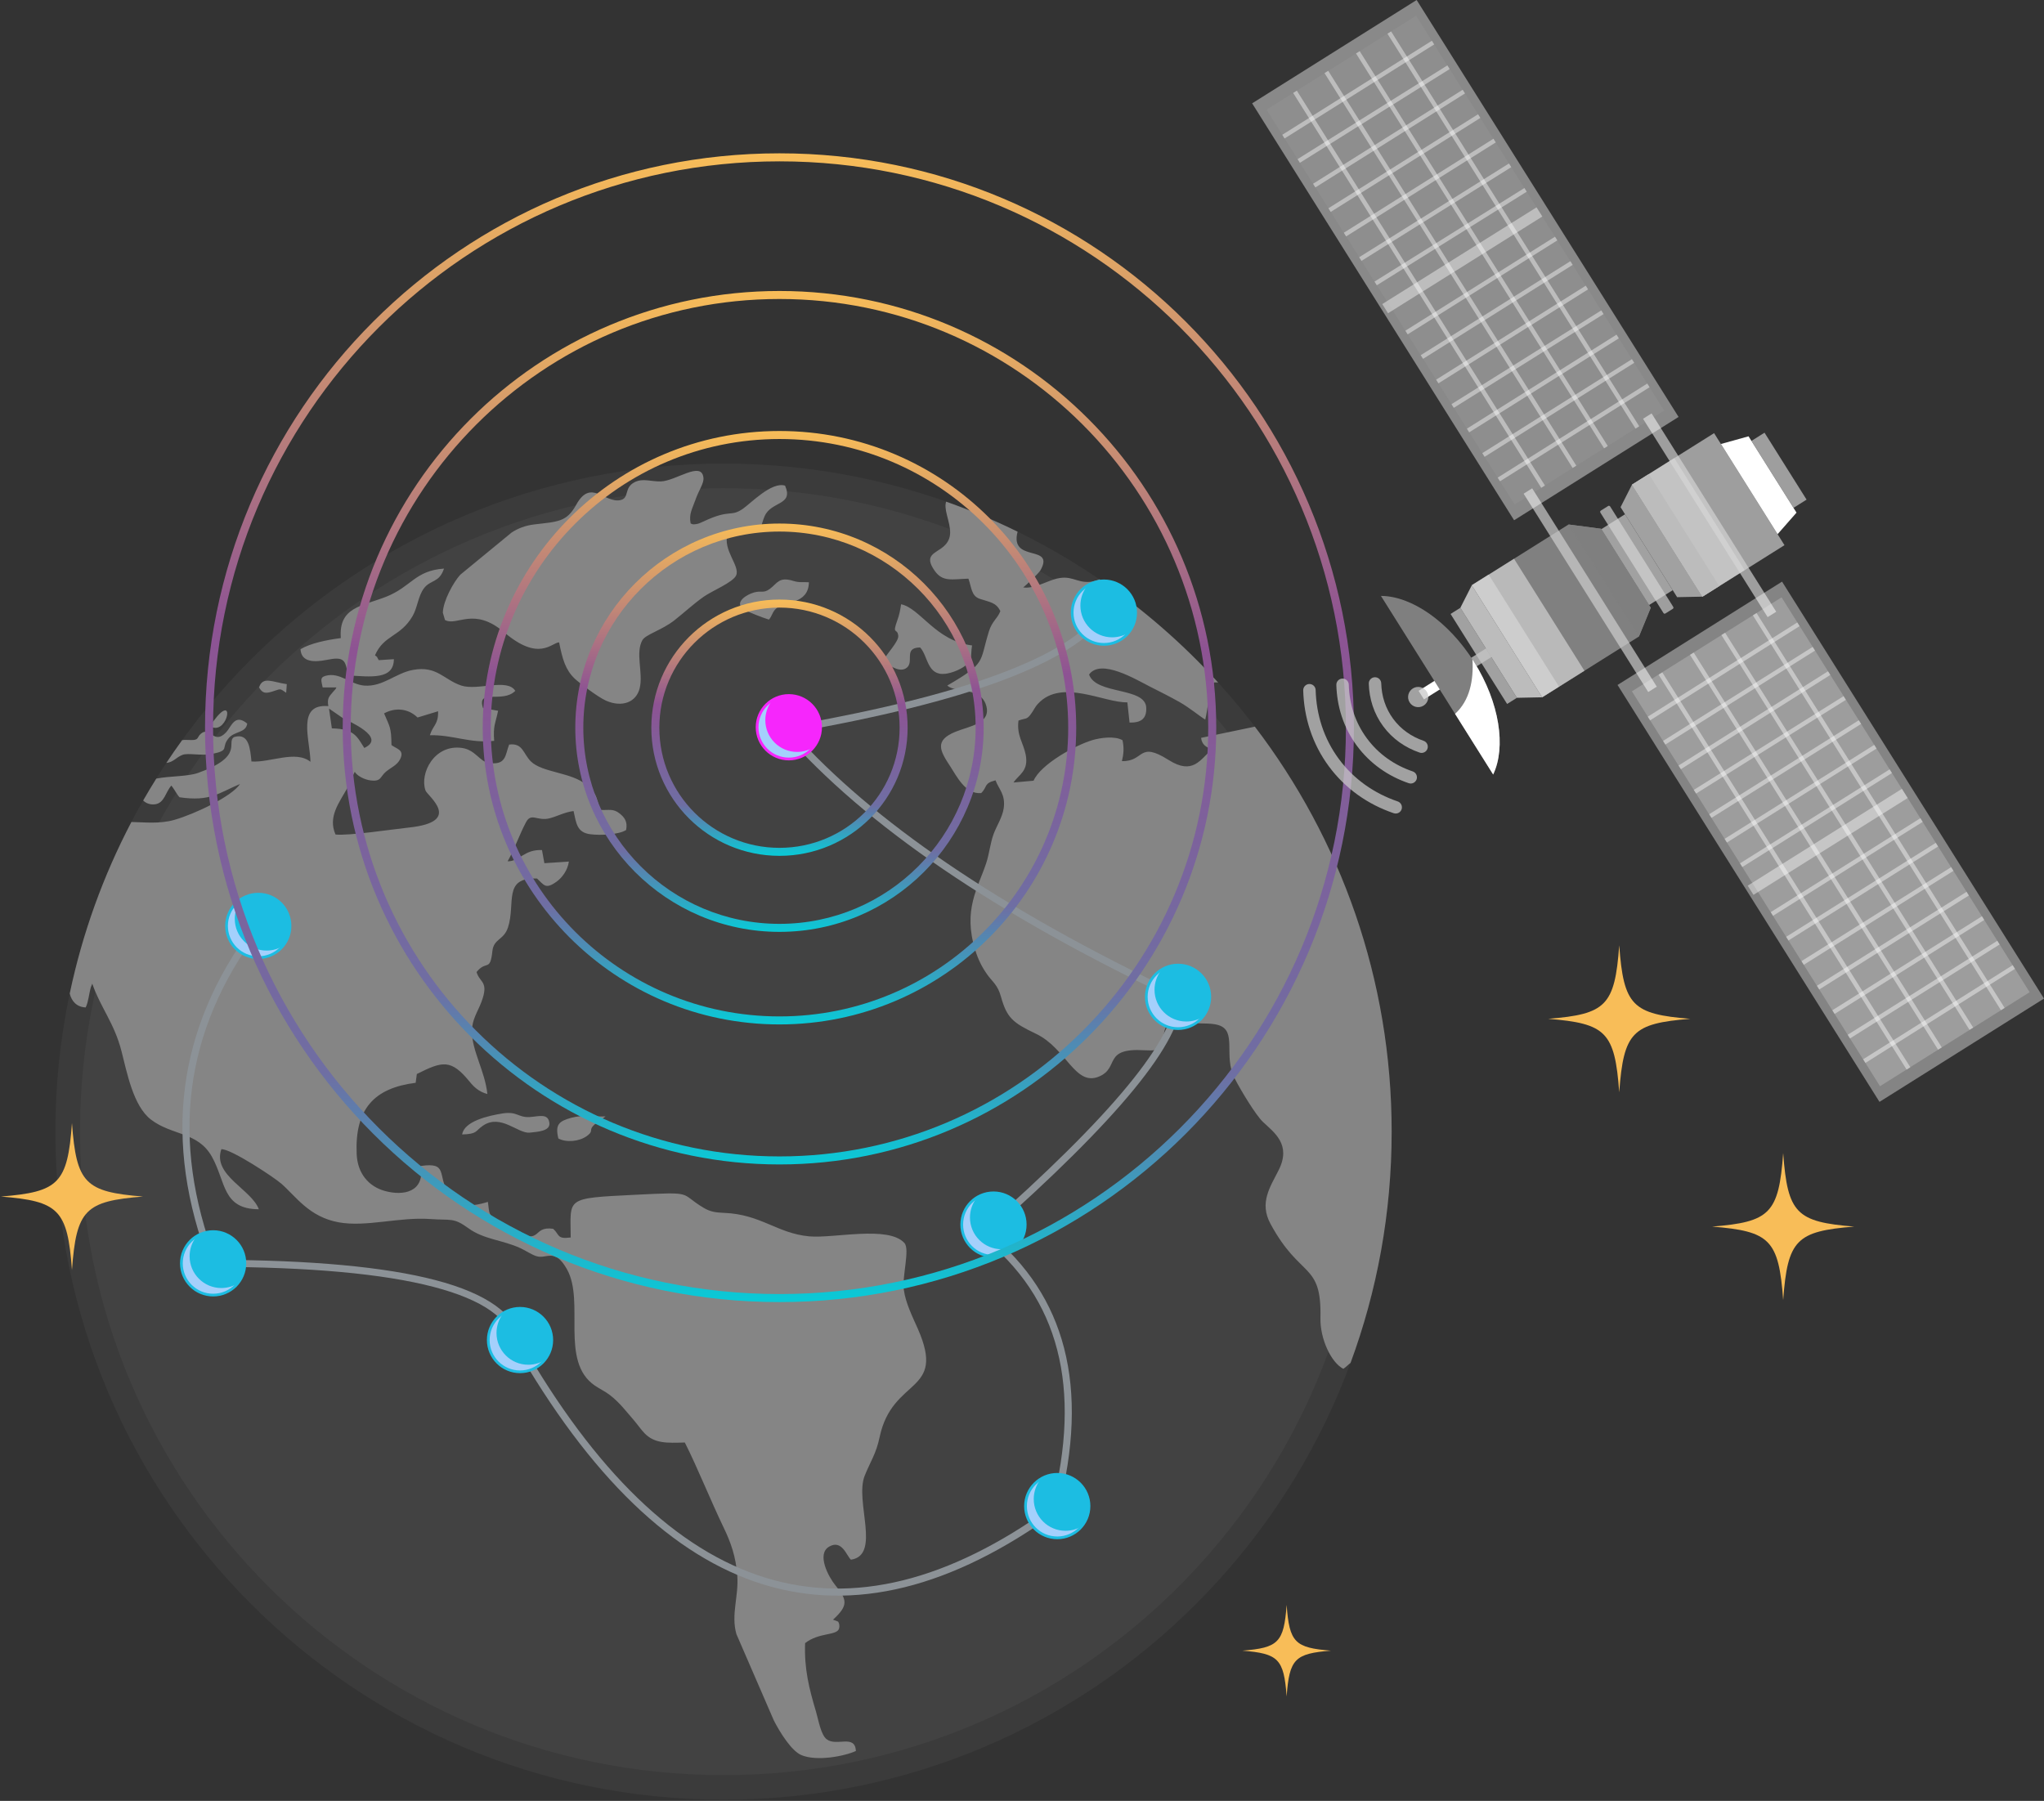 <svg width="589" height="519" viewBox="0 0 589 519" fill="none" xmlns="http://www.w3.org/2000/svg">
<rect x="0" y="0" width="589" height="519" fill="#333333" stroke="none"/>
<g opacity="0.4">
<path fill-rule="evenodd" clip-rule="evenodd" d="M208.492 133.607C314.82 133.607 401.017 219.803 401.017 326.134C401.017 432.465 314.82 518.657 208.492 518.657C102.163 518.657 15.963 432.458 15.963 326.134C15.963 219.81 102.159 133.607 208.492 133.607Z" fill="white" fill-opacity="0.1"/>
<path fill-rule="evenodd" clip-rule="evenodd" d="M208.492 140.702C310.905 140.702 393.926 223.718 393.926 326.134C393.926 428.55 310.905 511.562 208.492 511.562C106.079 511.562 23.061 428.542 23.061 326.134C23.061 223.725 106.079 140.702 208.492 140.702Z" fill="white" fill-opacity="0.1"/>
<path fill-rule="evenodd" clip-rule="evenodd" d="M296.979 205.902C297.974 204.585 298.12 203.86 299.186 202.73C305.984 195.504 318.207 202.584 324.863 202.407L325.49 208.237C328.632 208.312 330.452 207.25 330.302 203.939C330.032 197.929 315.868 200.283 313.826 194.389C317.201 189.686 327.325 195.823 331.364 197.865C334.304 199.352 337.145 200.786 339.811 202.276C342.664 203.868 345.956 206.6 347.311 207.377C348.092 204.232 348.415 198.518 349.905 196.671C350.284 196.641 350.656 196.653 351.02 196.701C340.839 185.496 329.352 175.5 316.799 166.945C316.037 167.354 315.073 167.605 314.025 167.684C309.93 167.985 308.672 165.417 303.676 166.986C301.161 167.774 297.685 169.715 294.85 169.291C295.62 168.713 299.348 165.192 299.817 164.355C304.119 156.686 290.845 162.384 293.229 153.224C286.577 149.959 279.704 147.068 272.646 144.572C272.338 145.409 272.398 146.637 272.875 148.476C273.881 152.342 274.658 155.113 271.843 157.545C269.523 159.542 266.13 159.906 269.313 164.46C271.666 167.823 274.354 166.888 279.062 166.765C280.008 169.411 279.884 171.757 282.365 172.587C285.316 173.57 287.035 173.6 288.262 176.13C287.414 178.311 285.894 178.995 284.981 181.911C282.121 191.082 284.343 190.928 272.969 197.565C275.225 199.765 282.489 197.861 284.152 203.229C285.781 208.485 279.351 209.258 275.39 210.861C269.133 213.395 270.867 216.375 273.855 220.91C275.717 223.744 278.206 228.958 282.733 228.56C284.64 226.71 283.382 225.767 286.87 224.882C287.816 227.457 289.801 228.947 289.227 232.937C288.84 235.591 287.144 238.061 286.288 240.441C285.342 243.065 285.072 246.049 284.193 248.722C281.851 255.858 277.387 262.225 281.051 273.884C281.896 276.568 282.947 278.685 284.463 280.825C286.003 282.995 287.482 283.776 288.435 287.218C290.143 293.4 291.919 294.763 298.518 297.916C307.343 302.136 309.742 313.149 316.676 310.255C322.764 307.714 317.61 301.918 329.859 302.672C335.024 302.991 334.664 301.88 335.479 297.455C336.094 294.14 338.489 293.408 341.849 294.391C345.212 295.379 348.343 294.549 351.174 295.446C356.564 297.158 352.45 304.294 355.768 310.758C357.551 314.23 361.861 321.37 363.944 323.334C367.184 326.389 372.147 329.835 368.487 337.159C366.062 342.016 362.792 346.566 366.107 352.696C374.767 368.717 380.863 363.578 380.499 379.84C380.368 385.786 383.558 392.682 387.102 394.48C387.988 393.864 388.416 393.35 389.174 392.768C396.836 372.006 401.021 349.562 401.021 326.134C401.021 282.244 386.325 241.793 361.598 209.412L346.102 212.644C346.376 214.701 347.551 215.23 349.195 216.022C345.877 218.778 343.824 223.493 336.744 219.014C327.911 213.429 329.885 219.495 323.294 219.352C323.789 217.306 323.947 215.527 323.459 213.323C321.24 212.01 316.991 212.625 314.731 213.308C309.843 214.787 299.896 220.242 297.835 224.99L292.058 225.505C293.503 223.267 296.51 222.239 295.556 217.449C294.862 213.973 292.932 211.976 293.484 207.666C295.5 206.901 295.804 207.467 296.983 205.906L296.979 205.902ZM20.104 286.283C23.779 268.832 29.815 252.251 37.867 236.89C41.64 236.946 45.953 237.509 50.244 236.278C56.198 234.563 66.855 229.506 69.167 225.936C62.951 228.56 60.578 231.057 51.742 229.765C50.893 228.872 50.274 227.479 49.388 226.394C47.699 228.234 47.421 231.364 44.767 231.774C43.352 231.988 42.113 231.533 41.257 230.692C42.477 228.56 43.742 226.462 45.041 224.379C48.986 223.616 54.11 223.8 57.031 222.761C70.65 217.918 64.982 213.838 67.482 212.404C71.761 211.124 72.084 215.741 72.463 219.446C77.842 219.836 85.189 216.105 89.465 219.54C89.344 213.128 85.38 202.719 94.611 203.496C94.232 201.259 94.746 200.823 96.135 199.205C97.092 198.098 96.36 199.138 96.946 198.113L92.978 198.102C92.678 196.364 92.013 195.279 93.781 194.772C97.93 193.586 100.94 197.295 105.043 197.584C110.332 197.963 114.022 193.976 118.985 193.064C125.915 191.788 127.852 195.876 132.916 197.565C137.645 199.141 146.171 195.35 148.483 199.096C144.815 202.828 137.255 198.267 139.2 204.089L143.535 204.832C142.766 208.545 142.068 209.089 142.398 213.496C135.427 214.299 130.618 211.732 123.869 211.882C124.826 208.901 126.35 208.774 126.237 204.975L120.325 206.777C120.246 206.724 120.152 206.623 120.115 206.589C117.57 204.209 113.898 203.811 110.678 205.591C112.341 209.566 112.735 209.506 112.81 214.72C114.274 215.842 116.654 216.098 115.302 218.785C114.435 220.508 112.739 221.15 111.305 222.314C109.454 223.819 109.964 225.298 106.8 224.904C104.893 224.668 102.847 223.53 102.224 222.419C101.398 224.052 101.086 225.302 100.186 226.927C97.742 231.342 94.438 235.362 96.679 240.494C100.384 240.922 113.298 238.966 117.851 238.485C133.588 236.83 123.152 229.379 122.6 227.787C120.884 222.858 125.156 214.405 133.152 215.553C136.921 216.098 138.197 219.382 140.664 219.814C145.953 220.741 145.555 217.517 146.715 214.577C150.656 214.044 150.762 217.22 152.958 219.412C156.253 222.704 164.876 222.554 168.983 226.214C172.14 229.03 171.562 229.097 173 233.403C175.443 233.568 176.69 232.93 178.57 234.45C179.835 235.475 180.928 236.691 180.421 239.199C178.398 240.516 173.244 240.805 170.12 240.419C166.201 239.934 166.047 237.175 165.278 233.733C162.643 234.067 160.574 235.257 158.389 235.82C154.861 236.725 153.111 234.127 151.614 236.886C149.744 240.336 148.183 244.935 146.276 248.212C149.688 248.29 151.062 244.724 156.178 244.983L156.869 248.763L163.926 248.29C163.577 250.896 161.858 253.009 160.45 254.034C157.173 256.421 156.817 255.047 154.752 253.185C144.804 252.788 148.667 260.348 146.37 267.307C145.172 270.941 142.274 270.513 141.891 274.072C141.23 280.202 140.183 276.598 137.323 280.131C138.257 283.314 140.96 282.77 138.738 288.723C137.691 291.531 135.96 293.851 135.986 297.274C136.035 302.961 139.74 308.663 140.442 315.282C137.938 314.628 136.497 313.161 135.329 311.727C129.939 305.116 127.484 305.822 120.119 309.516L119.777 312.049C107.772 313.57 102.228 319.606 102.776 332.56C103.012 338.165 106.207 341.911 110.884 343.218C116.151 344.685 122.435 343.642 121.26 336.018C129.128 334.862 126.031 338.623 129.12 343.657C131.617 347.733 135.052 348.079 140.589 346.371C141.092 350.053 140.705 349.869 143.182 351.604C144.951 352.842 145.495 353.529 147.909 354.731C156.464 358.987 153.157 353.21 159.41 354.126C161.306 355.876 160.443 357.159 164.456 356.626C164.411 345.11 162.628 345.342 182.955 344.325C200.5 343.447 195.553 343.773 202.719 348.056C204.652 349.209 206.12 349.434 208.68 349.539C219.289 349.948 223.917 355.44 233.155 356.3C240.224 356.96 255.953 353.109 260.608 358.21C262.263 360.027 259.917 367.723 260.446 371.69C260.964 375.568 263.029 379.634 264.493 382.963C272.781 401.815 257.158 396.646 253.464 414.195C252.45 419.008 250.81 421.204 249.169 425.284C246.234 432.593 253.982 448.19 245.202 449.485C243.922 448.329 242.619 443.588 238.925 445.72C235.228 447.856 238.737 454.448 240.75 456.899C244.188 461.084 244.466 462.71 240.044 466.771L241.508 467.323C241.857 467.774 241.985 468.626 241.789 469.309C241.185 471.441 236.046 470.356 231.999 473.528C231.718 480.987 233.17 486.663 235.126 493.229C235.866 495.702 236.511 499.963 238.264 501.273C241.087 503.379 246.365 499.711 246.643 504.603C243.291 506.16 235.25 507.666 230.881 505.778C228.088 504.569 224.818 499.389 222.99 495.811L212.198 470.916C210.602 465.266 212.903 460.033 212.46 454.091C212.055 448.655 210.636 444.586 208.511 440.187C204.847 432.596 200.943 422.84 197.343 415.715C192.148 415.869 188.687 416.02 185.796 413.118C184.809 412.123 183.646 410.434 182.609 409.24C180.353 406.646 178.521 404.169 175.732 402.029C174.291 400.925 172.898 400.325 171.408 399.307C161.242 392.363 168.596 375.155 163.393 365.819C159.902 359.558 157.594 362.854 154.711 362.054C153.295 361.66 151.449 360.388 149.996 359.719C144.759 357.302 139.462 357.227 134.988 353.969C130.63 350.797 129.988 351.754 124.06 351.315C115.085 350.658 105.599 353.691 97.67 352.272C89.067 350.729 85.328 344.843 81.059 341.112C78.987 339.299 66.487 331.01 63.78 331.19C61.164 338.713 72.512 342.767 74.58 348.495C64.017 348.443 65.147 340.635 61.044 333.322C57.016 326.138 49.583 327.298 43.506 322.654C38.393 318.746 36.602 309.129 35.003 302.913C32.92 294.808 28.907 290.24 26.591 283.486L26.189 284.489C25.652 286.328 25.495 288.693 24.691 290.333C22.135 290.221 20.622 288.577 20.093 286.302L20.104 286.283ZM47.931 219.874C50.056 219.63 50.698 218.264 52.62 217.535C54.249 216.92 58.011 217.884 61.119 217.273C66.48 216.21 63.484 215.527 65.976 212.637C67.643 210.7 70.849 211.24 71.243 208.53C67.639 205.534 66.686 209.401 65.184 211.015C61.554 214.908 60.556 209.055 57.834 211.492C56.689 212.516 57.418 213.361 54.888 213.263C53.63 213.215 52.962 213.196 52.481 213.312C50.92 215.467 49.403 217.655 47.928 219.878L47.931 219.874ZM61.157 209.588C65.748 211.323 67.846 199.28 61.513 207.802C60.233 209.528 61.157 209.588 61.157 209.588ZM74.659 198.117C75.586 199.731 76.401 199.93 78.379 199.325C81.067 198.503 80.485 198.286 82.463 199.644L82.644 197.163C78.68 196.623 75.665 194.757 74.659 198.117ZM160.905 328.101C163.194 329.325 166.933 328.976 169.114 327.384C171.873 325.368 168.157 325.95 173.656 322.339C173.743 322.282 173.852 322.2 173.93 322.151L174.486 321.738C171.074 321.851 168.007 321.22 164.643 322.129C161.058 323.101 159.921 324.069 160.901 328.105L160.905 328.101ZM133.182 326.937C137.627 326.813 136.91 325.946 139.162 324.407C144.305 320.89 149.286 326.772 152.646 326.412C154.887 326.171 158.645 326.002 158.307 323.57C157.916 320.762 155.277 321.749 152.687 321.915C149.294 322.129 149.087 320.21 144.838 320.878C140.735 321.524 133.749 323.108 133.178 326.933L133.182 326.937ZM221.56 178.559C222.506 177.553 222.532 176.356 223.677 175.342C226.049 173.247 232.99 174.254 233.092 167.801C231.151 167.658 230.46 167.981 228.591 167.407C224.416 166.13 224.049 168.086 221.804 169.73C219.983 171.063 219.488 170.151 217.363 170.717C215.092 171.329 211.488 173.623 214.221 175.556C215.242 176.281 220.002 178.082 221.56 178.555V178.559ZM254.519 190.339C255.468 188.488 259.016 184.851 258.843 183.236C258.588 180.796 257 183.169 258.58 178.739C259.252 176.859 259.327 176.115 259.665 174.141C265.18 175.278 269.621 184.708 280.105 186.007C279.583 189.336 280.428 190.166 278.026 191.949C276.614 192.996 274.253 193.965 272.425 194.179C267.128 194.798 267.447 189.051 265.146 186.592C260.003 186.622 263.858 191.123 260.904 192.692C258.779 193.819 255.679 191.386 254.515 190.339H254.519ZM98.207 183.89C94.059 184.426 89.476 185.387 86.597 187.08C86.792 190.891 90.561 190.883 94.112 190.174C99.014 189.19 99.649 190.02 100.174 194.629C106.946 195.039 113.444 195.943 113.501 189.967L109.139 190.249C108.268 188.833 109.124 189.708 108.054 188.863C110.599 182.936 115.359 183.608 118.88 177.561C120.31 175.102 120.475 171.847 122.119 169.603C124.034 166.994 126.545 168.067 127.945 163.863C119.563 164.43 118.482 169.156 111.226 171.99C104.251 174.715 97.535 174.955 98.211 183.89H98.207ZM128.223 178.676C131.767 180.579 136.474 174.711 145.33 182.253C155.356 190.797 158.971 185.188 161.115 185.113C162.068 189.975 162.954 193.045 165.608 195.572C166.824 196.735 172.354 200.928 174.617 201.919C179.25 203.95 183.36 202.404 184.348 198.282C185.391 193.924 183.022 188.203 185.117 184.479C186.037 182.85 190.699 181.615 194.333 178.766C197.295 176.438 199.633 174.193 202.835 171.934C205.103 170.331 211.233 167.823 212.119 165.837C213.35 163.082 208.14 158.48 209.697 153.885C211.634 152.909 214.48 153.81 216.916 153.255C219.717 152.613 219.217 151.336 220.336 148.754C222.224 144.388 228.745 145.721 226.226 139.955C222.367 138.731 216.379 145.034 214.056 146.633C210.448 149.118 210.49 146.599 202.753 150.266C202.269 150.495 201.42 150.878 200.97 150.972C199.419 151.295 199.262 150.935 199.01 150.826C198.447 148.134 199.577 146.423 200.365 144.136C201.39 141.16 202.888 139.324 202.704 137.657C202.16 132.747 194.757 138.592 190.455 138.735C187.625 138.829 185.207 137.702 182.775 139.009C179.738 140.634 181.419 143.57 178.777 144.125C174.156 145.097 170.285 137.762 166.032 145.488C163.288 150.473 160.743 150.319 153.922 151.137C151.325 151.449 149.245 152.29 147.451 153.453L132.638 165.627C130.66 167.782 127.705 173.176 127.608 176.558L128.231 178.679L128.223 178.676ZM98.707 206.889L94.806 204.198L95.628 209.907C102.276 210.024 102.993 212.539 104.979 215.546C111.594 212.471 100.253 207.775 98.703 206.893L98.707 206.889Z" fill="white"/>
</g>
<path fill-rule="evenodd" clip-rule="evenodd" d="M74.515 268.279C63.73 282.687 57.326 297.841 55.303 313.731C53.306 329.429 55.577 345.879 62.12 363.064C89.767 363.146 110.883 365.098 125.459 368.908C140.385 372.812 148.598 378.732 150.096 386.66C171.519 424.105 194.989 446.774 220.496 454.654C245.887 462.503 273.403 455.701 303.036 434.255C307.462 417.059 307.999 401.976 304.643 389.01C301.283 376.003 293.997 365.091 282.788 356.284L281.82 355.522L282.743 354.708C301.648 338.089 315.747 324.118 325.045 312.8C333.905 302.023 338.375 293.719 338.458 287.916C312.718 275.708 290.491 263.227 271.77 250.482C252.888 237.629 237.569 224.487 225.819 211.078L224.618 209.708L226.416 209.397C252.025 204.986 272.431 199.971 287.627 194.344C302.68 188.777 312.568 182.639 317.271 175.954L318.942 177.129C313.99 184.167 303.783 190.549 288.333 196.266C273.381 201.795 253.459 206.739 228.567 211.097C240.035 223.901 254.822 236.469 272.923 248.793C291.688 261.571 314.02 274.086 339.907 286.339L340.466 286.602L340.493 287.221C340.755 293.565 336.131 302.522 326.626 314.091C317.391 325.326 303.524 339.11 285.014 355.436C296.039 364.389 303.247 375.41 306.625 388.489C310.086 401.893 309.523 417.434 304.925 435.119L304.538 435.689C274.244 457.702 246.026 464.673 219.903 456.598C193.844 448.542 169.954 425.516 148.242 387.52L148.121 387.186C146.868 380.024 139.142 374.581 124.952 370.872C110.421 367.069 89.238 365.14 61.426 365.087H60.724L60.476 364.434C53.617 346.693 51.222 329.696 53.287 313.46C55.359 297.21 61.895 281.737 72.894 267.041L74.527 268.264L74.515 268.279Z" fill="#8C9297"/>
<path fill-rule="evenodd" clip-rule="evenodd" d="M61.419 354.933C66.475 354.933 70.571 359.029 70.571 364.085C70.571 369.141 66.475 373.237 61.419 373.237C56.362 373.237 52.27 369.138 52.27 364.085C52.27 359.032 56.366 354.933 61.419 354.933Z" fill="#1CBDE2"/>
<path fill-rule="evenodd" clip-rule="evenodd" d="M68.922 369.622C67.252 371.841 64.598 373.278 61.606 373.278C56.553 373.278 52.458 369.179 52.458 364.126C52.458 360.973 54.053 358.195 56.475 356.547C55.322 358.079 54.639 359.982 54.639 362.043C54.639 367.099 58.734 371.195 63.791 371.195C65.69 371.195 67.459 370.613 68.922 369.622Z" fill="#A4D0FC"/>
<path fill-rule="evenodd" clip-rule="evenodd" d="M61.418 354.539C64.05 354.539 66.437 355.609 68.168 357.332C69.894 359.058 70.96 361.446 70.96 364.077C70.96 366.709 69.891 369.1 68.168 370.827C66.441 372.55 64.053 373.62 61.418 373.62C58.783 373.62 56.395 372.55 54.669 370.827C52.942 369.1 51.872 366.713 51.872 364.077C51.872 361.442 52.942 359.058 54.669 357.332C56.395 355.605 58.783 354.539 61.418 354.539ZM67.608 357.887C66.028 356.307 63.836 355.323 61.418 355.323C59.001 355.323 56.812 356.307 55.228 357.891C53.644 359.471 52.664 361.664 52.664 364.081C52.664 366.499 53.644 368.691 55.228 370.275C56.812 371.859 59.001 372.839 61.418 372.839C63.836 372.839 66.028 371.859 67.608 370.275C69.192 368.691 70.172 366.499 70.172 364.081C70.172 361.664 69.192 359.471 67.608 357.891V357.887Z" fill="#1CBDE2"/>
<path fill-rule="evenodd" clip-rule="evenodd" d="M74.429 257.682C79.482 257.682 83.578 261.782 83.578 266.834C83.578 271.887 79.482 275.986 74.429 275.986C69.377 275.986 65.277 271.891 65.277 266.834C65.277 261.778 69.377 257.682 74.429 257.682Z" fill="#1CBDE2"/>
<path fill-rule="evenodd" clip-rule="evenodd" d="M81.933 272.375C80.263 274.593 77.609 276.031 74.617 276.031C69.56 276.031 65.465 271.935 65.465 266.879C65.465 263.726 67.06 260.948 69.485 259.3C68.337 260.832 67.653 262.735 67.653 264.796C67.653 269.848 71.749 273.948 76.802 273.948C78.705 273.948 80.469 273.369 81.933 272.375Z" fill="#A4D0FC"/>
<path fill-rule="evenodd" clip-rule="evenodd" d="M74.429 257.292C77.06 257.292 79.448 258.362 81.175 260.089C82.898 261.819 83.968 264.203 83.968 266.838C83.968 269.473 82.898 271.861 81.175 273.584C79.448 275.31 77.06 276.38 74.425 276.38C71.79 276.38 69.403 275.31 67.676 273.584C65.949 271.857 64.883 269.473 64.883 266.838C64.883 264.203 65.953 261.815 67.68 260.089C69.406 258.362 71.794 257.292 74.429 257.292ZM80.619 260.64C79.039 259.06 76.846 258.077 74.429 258.077C72.011 258.077 69.823 259.06 68.235 260.644C66.651 262.225 65.671 264.417 65.671 266.834C65.671 269.252 66.651 271.444 68.235 273.024C69.819 274.608 72.008 275.592 74.429 275.592C76.85 275.592 79.039 274.608 80.619 273.028C82.203 271.444 83.183 269.252 83.183 266.834C83.183 264.417 82.203 262.225 80.619 260.644V260.64Z" fill="#1CBDE2"/>
<path fill-rule="evenodd" clip-rule="evenodd" d="M149.852 377.04C154.905 377.04 159 381.139 159 386.191C159 391.244 154.905 395.343 149.852 395.343C144.799 395.343 140.7 391.248 140.7 386.191C140.7 381.135 144.796 377.04 149.852 377.04Z" fill="#1CBDE2"/>
<path fill-rule="evenodd" clip-rule="evenodd" d="M157.357 391.732C155.686 393.95 153.032 395.384 150.041 395.384C144.988 395.384 140.889 391.289 140.889 386.236C140.889 383.083 142.484 380.305 144.905 378.657C143.753 380.189 143.073 382.092 143.073 384.153C143.073 389.205 147.169 393.304 152.222 393.304C154.125 393.304 155.889 392.726 157.353 391.732H157.357Z" fill="#A4D0FC"/>
<path fill-rule="evenodd" clip-rule="evenodd" d="M149.853 376.645C152.484 376.645 154.872 377.715 156.598 379.438C158.325 381.165 159.395 383.556 159.395 386.188C159.395 388.819 158.325 391.21 156.598 392.933C154.872 394.66 152.484 395.726 149.853 395.726C147.221 395.726 144.83 394.656 143.103 392.933C141.376 391.206 140.307 388.823 140.307 386.188C140.307 383.552 141.376 381.165 143.103 379.442C144.83 377.715 147.218 376.645 149.853 376.645ZM156.043 379.997C154.459 378.413 152.27 377.434 149.853 377.434C147.435 377.434 145.243 378.417 143.659 379.997C142.075 381.582 141.095 383.77 141.095 386.191C141.095 388.613 142.075 390.801 143.659 392.381C145.243 393.965 147.431 394.949 149.853 394.949C152.274 394.949 154.463 393.965 156.043 392.385C157.627 390.801 158.607 388.609 158.607 386.191C158.607 383.774 157.627 381.582 156.043 379.997Z" fill="#1CBDE2"/>
<path fill-rule="evenodd" clip-rule="evenodd" d="M227.314 200.429C232.367 200.429 236.462 204.524 236.462 209.581C236.462 214.637 232.367 218.732 227.314 218.732C222.261 218.732 218.162 214.637 218.162 209.581C218.162 204.524 222.258 200.429 227.314 200.429Z" fill="#F626FC"/>
<path fill-rule="evenodd" clip-rule="evenodd" d="M234.818 215.121C233.148 217.34 230.494 218.777 227.502 218.777C222.449 218.777 218.354 214.678 218.354 209.626C218.354 206.472 219.949 203.695 222.37 202.047C221.218 203.578 220.535 205.481 220.535 207.542C220.535 212.595 224.63 216.694 229.686 216.694C231.59 216.694 233.354 216.112 234.818 215.121Z" fill="#A4D0FC"/>
<path fill-rule="evenodd" clip-rule="evenodd" d="M227.314 200.038C229.945 200.038 232.333 201.108 234.059 202.835C235.786 204.562 236.856 206.949 236.856 209.584C236.856 212.22 235.786 214.607 234.059 216.334C232.333 218.061 229.945 219.13 227.314 219.13C224.682 219.13 222.291 218.061 220.564 216.334C218.837 214.607 217.768 212.223 217.768 209.584C217.768 206.945 218.837 204.562 220.564 202.835C222.291 201.108 224.678 200.038 227.314 200.038ZM233.504 203.387C231.923 201.806 229.731 200.823 227.314 200.823C224.896 200.823 222.704 201.806 221.124 203.391C219.539 204.971 218.56 207.163 218.56 209.581C218.56 211.998 219.539 214.19 221.124 215.771C222.708 217.355 224.896 218.338 227.314 218.338C229.731 218.338 231.923 217.359 233.504 215.774C235.088 214.19 236.068 211.998 236.068 209.581C236.068 207.163 235.088 204.971 233.504 203.391V203.387Z" fill="#F626FC"/>
<path fill-rule="evenodd" clip-rule="evenodd" d="M339.469 278.126C344.521 278.126 348.62 282.221 348.62 287.278C348.62 292.334 344.521 296.43 339.469 296.43C334.416 296.43 330.32 292.334 330.32 287.278C330.32 282.221 334.416 278.126 339.469 278.126Z" fill="#1CBDE2"/>
<path fill-rule="evenodd" clip-rule="evenodd" d="M346.972 292.819C345.306 295.037 342.648 296.475 339.656 296.475C334.603 296.475 330.508 292.376 330.508 287.323C330.508 284.173 332.103 281.392 334.528 279.744C333.372 281.275 332.689 283.179 332.689 285.24C332.689 290.296 336.788 294.391 341.841 294.391C343.744 294.391 345.512 293.81 346.972 292.819Z" fill="#A4D0FC"/>
<path fill-rule="evenodd" clip-rule="evenodd" d="M339.468 277.732C342.104 277.732 344.491 278.802 346.214 280.529C347.941 282.255 349.007 284.643 349.007 287.274C349.007 289.906 347.937 292.297 346.214 294.024C344.491 295.75 342.104 296.82 339.468 296.82C336.833 296.82 334.449 295.75 332.723 294.024C331 292.297 329.93 289.913 329.93 287.274C329.93 284.635 331 282.255 332.726 280.529C334.453 278.802 336.841 277.732 339.472 277.732H339.468ZM345.658 281.084C344.078 279.5 341.886 278.52 339.465 278.52C337.043 278.52 334.859 279.504 333.274 281.088C331.69 282.668 330.707 284.86 330.707 287.278C330.707 289.695 331.69 291.888 333.274 293.472C334.859 295.056 337.047 296.036 339.465 296.036C341.882 296.036 344.074 295.056 345.658 293.472C347.243 291.888 348.222 289.695 348.222 287.278C348.222 284.86 347.246 282.668 345.662 281.088L345.658 281.084Z" fill="#1CBDE2"/>
<path fill-rule="evenodd" clip-rule="evenodd" d="M304.663 424.889C309.715 424.889 313.811 428.988 313.811 434.041C313.811 439.094 309.715 443.189 304.663 443.189C299.61 443.189 295.511 439.094 295.511 434.041C295.511 428.988 299.606 424.889 304.663 424.889Z" fill="#1CBDE2"/>
<path fill-rule="evenodd" clip-rule="evenodd" d="M312.167 439.582C310.496 441.797 307.842 443.234 304.85 443.234C299.797 443.234 295.698 439.139 295.698 434.083C295.698 430.933 297.294 428.152 299.715 426.507C298.566 428.039 297.883 429.942 297.883 432.003C297.883 437.056 301.978 441.155 307.031 441.155C308.934 441.155 310.702 440.577 312.167 439.582Z" fill="#A4D0FC"/>
<path fill-rule="evenodd" clip-rule="evenodd" d="M304.662 424.495C307.294 424.495 309.681 425.565 311.408 427.288C313.135 429.019 314.205 431.406 314.205 434.038C314.205 436.669 313.135 439.06 311.408 440.787C309.678 442.514 307.294 443.58 304.659 443.58C302.023 443.58 299.632 442.51 297.913 440.787C296.186 439.06 295.116 436.677 295.116 434.038C295.116 431.399 296.186 429.015 297.913 427.288C299.636 425.562 302.023 424.492 304.659 424.492L304.662 424.495ZM310.852 427.848C309.268 426.264 307.08 425.284 304.662 425.284C302.245 425.284 300.053 426.264 298.468 427.848C296.888 429.428 295.908 431.62 295.908 434.041C295.908 436.463 296.892 438.647 298.472 440.232C300.056 441.816 302.249 442.799 304.666 442.799C307.084 442.799 309.272 441.816 310.856 440.235C312.44 438.647 313.424 436.459 313.424 434.041C313.424 431.624 312.44 429.432 310.86 427.848H310.852Z" fill="#1CBDE2"/>
<path d="M295.183 354.992C296.344 350.073 293.298 345.144 288.378 343.983C283.459 342.822 278.53 345.869 277.369 350.788C276.208 355.707 279.255 360.636 284.174 361.797C289.093 362.958 294.022 359.912 295.183 354.992Z" fill="#1CBDE2"/>
<path fill-rule="evenodd" clip-rule="evenodd" d="M293.791 358.447C292.124 360.665 289.466 362.103 286.474 362.103C281.422 362.103 277.322 358.004 277.322 352.951C277.322 349.802 278.918 347.024 281.343 345.372C280.186 346.904 279.507 348.807 279.507 350.868C279.507 355.924 283.603 360.02 288.659 360.02C290.558 360.02 292.327 359.438 293.791 358.447Z" fill="#A4D0FC"/>
<path fill-rule="evenodd" clip-rule="evenodd" d="M286.287 343.368C288.919 343.368 291.31 344.438 293.033 346.161C294.756 347.887 295.822 350.275 295.822 352.906C295.822 355.538 294.756 357.929 293.033 359.656C291.306 361.382 288.919 362.448 286.287 362.448C283.656 362.448 281.265 361.382 279.538 359.656C277.811 357.929 276.741 355.541 276.741 352.906C276.741 350.271 277.811 347.887 279.538 346.161C281.265 344.434 283.652 343.368 286.287 343.368ZM292.481 346.712C290.897 345.132 288.705 344.152 286.287 344.152C283.87 344.152 281.678 345.132 280.093 346.716C278.509 348.296 277.533 350.489 277.533 352.906C277.533 355.324 278.509 357.516 280.093 359.1C281.678 360.684 283.87 361.664 286.287 361.664C288.705 361.664 290.897 360.684 292.481 359.1C294.065 357.516 295.045 355.324 295.045 352.906C295.045 350.489 294.065 348.296 292.481 346.716V346.712Z" fill="#1CBDE2"/>
<path fill-rule="evenodd" clip-rule="evenodd" d="M318.105 167.402C323.158 167.402 327.253 171.498 327.253 176.554C327.253 181.611 323.158 185.706 318.105 185.706C313.052 185.706 308.953 181.607 308.953 176.554C308.953 171.502 313.049 167.402 318.105 167.402Z" fill="#1CBDE2"/>
<path fill-rule="evenodd" clip-rule="evenodd" d="M325.609 182.095C323.938 184.31 321.284 185.747 318.293 185.747C313.24 185.747 309.141 181.652 309.141 176.599C309.141 173.446 310.736 170.668 313.157 169.02C312.009 170.552 311.325 172.455 311.325 174.516C311.325 179.569 315.421 183.668 320.474 183.668C322.377 183.668 324.145 183.09 325.609 182.095Z" fill="#A4D0FC"/>
<path fill-rule="evenodd" clip-rule="evenodd" d="M318.105 167.008C320.736 167.008 323.124 168.078 324.851 169.801C326.577 171.528 327.647 173.919 327.647 176.551C327.647 179.182 326.577 181.573 324.851 183.3C323.124 185.027 320.736 186.093 318.105 186.093C315.473 186.093 313.078 185.023 311.359 183.3C309.629 181.573 308.562 179.186 308.562 176.551C308.562 173.915 309.629 171.528 311.359 169.805C313.082 168.078 315.47 167.008 318.105 167.008ZM324.295 170.36C322.711 168.776 320.522 167.797 318.105 167.797C315.687 167.797 313.495 168.776 311.911 170.36C310.327 171.945 309.347 174.133 309.347 176.554C309.347 178.976 310.331 181.16 311.911 182.744C313.495 184.329 315.687 185.308 318.105 185.308C320.522 185.308 322.711 184.329 324.295 182.748C325.879 181.16 326.863 178.972 326.863 176.554C326.863 174.137 325.879 171.945 324.299 170.36H324.295Z" fill="#1CBDE2"/>
<path fill-rule="evenodd" clip-rule="evenodd" d="M224.614 172.789C234.814 172.789 244.044 176.922 250.726 183.604C257.408 190.286 261.541 199.52 261.541 209.716C261.541 219.911 257.408 229.145 250.726 235.827C244.044 242.509 234.814 246.642 224.614 246.642C214.415 246.642 205.184 242.509 198.502 235.827C191.821 229.145 187.688 219.911 187.688 209.716C187.688 199.52 191.821 190.286 198.502 183.604C205.184 176.922 214.419 172.789 224.614 172.789ZM224.614 175.101C205.496 175.101 189.996 190.601 189.996 209.719C189.996 228.838 205.496 244.337 224.614 244.337C243.733 244.337 259.233 228.841 259.233 209.719C259.233 190.597 243.733 175.101 224.614 175.101Z" fill="url(#paint0_linear_48_6718)"/>
<path fill-rule="evenodd" clip-rule="evenodd" d="M224.615 150.882C240.865 150.882 255.573 157.47 266.219 168.112C276.865 178.758 283.453 193.469 283.453 209.716C283.453 225.962 276.865 240.674 266.219 251.32C255.573 261.965 240.865 268.553 224.615 268.553C208.364 268.553 193.656 261.965 183.01 251.32C172.364 240.674 165.776 225.962 165.776 209.716C165.776 193.469 172.361 178.758 183.01 168.112C193.656 157.47 208.372 150.882 224.615 150.882ZM224.615 153.19C193.397 153.19 168.089 178.503 168.089 209.716C168.089 240.929 193.397 266.245 224.615 266.245C255.832 266.245 281.141 240.936 281.141 209.716C281.141 178.495 255.832 153.19 224.615 153.19Z" fill="url(#paint1_linear_48_6718)"/>
<path fill-rule="evenodd" clip-rule="evenodd" d="M224.614 124.207C248.226 124.207 269.604 133.776 285.078 149.253C300.551 164.726 310.124 186.104 310.124 209.716C310.124 233.327 300.551 254.709 285.078 270.183C269.604 285.656 248.226 295.228 224.614 295.228C201.002 295.228 179.62 285.656 164.146 270.183C148.673 254.709 139.101 233.331 139.101 209.716C139.101 186.1 148.673 164.726 164.146 149.253C179.62 133.776 200.998 124.207 224.614 124.207ZM224.614 126.519C178.663 126.519 141.413 163.769 141.413 209.719C141.413 255.67 178.663 292.92 224.614 292.92C270.565 292.92 307.815 255.666 307.815 209.719C307.815 163.772 270.565 126.519 224.614 126.519Z" fill="url(#paint2_linear_48_6718)"/>
<path fill-rule="evenodd" clip-rule="evenodd" d="M224.615 83.857C259.368 83.857 290.837 97.945 313.612 120.72C336.387 143.494 350.475 174.963 350.475 209.716C350.475 244.469 336.387 275.937 313.612 298.716C290.837 321.49 259.368 335.578 224.615 335.578C189.862 335.578 158.393 321.49 135.618 298.716C112.843 275.937 98.755 244.473 98.755 209.716C98.755 174.959 112.843 143.494 135.618 120.72C158.397 97.945 189.862 83.857 224.615 83.857ZM224.615 86.166C156.381 86.166 101.064 141.482 101.064 209.716C101.064 277.949 156.381 333.266 224.615 333.266C292.849 333.266 348.166 277.949 348.166 209.716C348.166 141.482 292.849 86.166 224.615 86.166Z" fill="url(#paint3_linear_48_6718)"/>
<path fill-rule="evenodd" clip-rule="evenodd" d="M224.615 44.187C270.326 44.187 311.709 62.715 341.665 92.671C371.621 122.623 390.146 164.009 390.146 209.716C390.146 255.423 371.621 296.809 341.665 326.764C311.712 356.716 270.326 375.245 224.615 375.245C178.904 375.245 137.521 356.716 107.565 326.764C77.613 296.809 59.08 255.423 59.08 209.716C59.08 164.009 77.609 122.623 107.565 92.671C137.521 62.715 178.904 44.187 224.615 44.187ZM224.615 46.499C134.473 46.499 61.396 119.575 61.396 209.716C61.396 299.857 134.473 372.933 224.615 372.933C314.757 372.933 387.837 299.857 387.837 209.716C387.837 119.575 314.76 46.499 224.615 46.499Z" fill="url(#paint4_linear_48_6718)"/>
<path fill-rule="evenodd" clip-rule="evenodd" d="M473.459 120.686L509.365 177.849L511.842 176.303L475.922 119.132L473.459 120.686Z" fill="#D8D8D8" fill-opacity="0.65"/>
<path d="M441.514 140.726L439.044 142.278L474.958 199.441L477.428 197.889L441.514 140.726Z" fill="#D8D8D8" fill-opacity="0.65"/>
<path d="M468.26 148.21L461.441 152.492L475.183 174.373L482.002 170.09L468.26 148.21Z" fill="#C8C8C8" fill-opacity="0.74"/>
<path fill-rule="evenodd" clip-rule="evenodd" d="M408.78 199.089L410.331 201.559L422.155 194.134L420.601 191.66L408.78 199.089Z" fill="white"/>
<path fill-rule="evenodd" clip-rule="evenodd" d="M418.66 192.88L420.207 195.35L433.439 187.039L431.889 184.565L418.66 192.88Z" fill="#C8C8C8" fill-opacity="0.74"/>
<path fill-rule="evenodd" clip-rule="evenodd" d="M424.114 168.664L451.994 151.152L461.383 152.383L475.681 175.147L472.277 183.439L444.396 200.951L424.114 168.664Z" fill="#CECECE" fill-opacity="0.5"/>
<path d="M436.288 161.027L424.114 168.675L444.398 200.96L456.572 193.311L436.288 161.027Z" fill="#D8D8D8" fill-opacity="0.65"/>
<path d="M428.968 165.577L424.112 168.624L444.381 200.922L449.237 197.875L428.968 165.577Z" fill="#D8D8D8" fill-opacity="0.65"/>
<path fill-rule="evenodd" clip-rule="evenodd" d="M461.383 152.383L475.681 175.147L472.276 183.439L451.994 151.152L461.383 152.383Z" fill="#7F7F7F"/>
<path fill-rule="evenodd" clip-rule="evenodd" d="M420.814 175.162L437.11 201.101L444.396 200.951L424.114 168.664L420.814 175.162Z" fill="#BCBCBC"/>
<path d="M493.932 124.827L470.29 139.681L490.574 171.965L514.216 157.112L493.932 124.827Z" fill="#D8D8D8" fill-opacity="0.65"/>
<path fill-rule="evenodd" clip-rule="evenodd" d="M502.739 164.302L490.565 171.948L470.283 139.658L482.453 132.011L502.739 164.302Z" fill="#D8D8D8" fill-opacity="0.65"/>
<path fill-rule="evenodd" clip-rule="evenodd" d="M495.423 168.9L490.565 171.949L470.283 139.658L475.133 136.61L495.423 168.9Z" fill="#BCBCBC"/>
<path fill-rule="evenodd" clip-rule="evenodd" d="M466.983 146.16L483.283 172.095L490.565 171.948L470.283 139.658L466.983 146.16Z" fill="#C8C8C8" fill-opacity="0.74"/>
<path fill-rule="evenodd" clip-rule="evenodd" d="M417.996 176.933L434.288 202.872L437.111 201.101L420.815 175.162L417.996 176.933Z" fill="#C8C8C8" fill-opacity="0.74"/>
<path fill-rule="evenodd" clip-rule="evenodd" d="M397.931 171.734C406.643 171.753 417.383 179.002 424.771 190.763C432.159 202.527 434.024 215.343 430.27 223.207L397.934 171.738L397.931 171.734Z" fill="#7F7F7F"/>
<path fill-rule="evenodd" clip-rule="evenodd" d="M424.302 190.034C424.456 190.275 424.614 190.519 424.772 190.763C432.159 202.527 434.025 215.343 430.271 223.207L419.291 205.729C423.533 201.863 424.667 196.037 424.302 190.038V190.034Z" fill="white"/>
<path fill-rule="evenodd" clip-rule="evenodd" d="M407.121 198.405C405.754 199.265 405.345 201.063 406.201 202.429C407.057 203.792 408.859 204.205 410.221 203.345C411.588 202.49 411.997 200.688 411.141 199.325C410.285 197.962 408.487 197.549 407.121 198.405Z" fill="#C8C8C8" fill-opacity="0.74"/>
<path fill-rule="evenodd" clip-rule="evenodd" d="M461.293 147.154C461.098 147.274 461.041 147.533 461.165 147.729L479.342 176.667C479.462 176.862 479.713 176.919 479.908 176.795L482.026 175.466C482.228 175.342 482.281 175.083 482.157 174.888L463.981 145.953C463.853 145.758 463.602 145.702 463.406 145.822L461.289 147.154H461.293Z" fill="#D8D8D8" fill-opacity="0.65"/>
<path fill-rule="evenodd" clip-rule="evenodd" d="M495.899 127.95L512.229 153.949L517.683 147.736L503.861 125.739L495.899 127.95Z" fill="white"/>
<path d="M508.466 124.696L504.702 127.061L516.822 146.352L520.586 143.987L508.466 124.696Z" fill="#D8D8D8" fill-opacity="0.65"/>
<path fill-rule="evenodd" clip-rule="evenodd" d="M360.816 29.779L436.303 149.932L483.7 120.157L408.224 0L360.816 29.779Z" fill="#FEFEFE" fill-opacity="0.42"/>
<path d="M408.067 4.511L364.946 31.602L436.446 145.404L479.567 118.313L408.067 4.511Z" fill="#BCBCBC" fill-opacity="0.1"/>
<path d="M442.779 59.751L398.314 87.632L399.974 90.278L444.438 62.397L442.779 59.751Z" fill="#FEFEFE" fill-opacity="0.42"/>
<path d="M474.677 110.535L431.57 137.649L432.236 138.707L475.343 111.593L474.677 110.535Z" fill="#FEFEFE" fill-opacity="0.42"/>
<path fill-rule="evenodd" clip-rule="evenodd" d="M427.137 130.592L427.801 131.651L470.922 104.559L470.261 103.505L427.137 130.592Z" fill="#FEFEFE" fill-opacity="0.42"/>
<path fill-rule="evenodd" clip-rule="evenodd" d="M422.699 123.539L423.36 124.594L466.488 97.502L465.824 96.444L422.699 123.539Z" fill="#FEFEFE" fill-opacity="0.42"/>
<path d="M461.425 89.453L418.259 116.478L418.922 117.538L462.089 90.512L461.425 89.453Z" fill="#FEFEFE" fill-opacity="0.42"/>
<path fill-rule="evenodd" clip-rule="evenodd" d="M413.832 109.42L414.5 110.479L457.621 83.391L456.96 82.333L413.832 109.42Z" fill="#FEFEFE" fill-opacity="0.42"/>
<path fill-rule="evenodd" clip-rule="evenodd" d="M409.396 102.36L410.067 103.419L453.188 76.331L452.52 75.272L409.396 102.36Z" fill="#FEFEFE" fill-opacity="0.42"/>
<path fill-rule="evenodd" clip-rule="evenodd" d="M404.966 95.306L405.63 96.361L448.759 69.273L448.09 68.215L404.966 95.306Z" fill="#FEFEFE" fill-opacity="0.42"/>
<path d="M439.278 54.188L396.074 81.153L396.738 82.216L439.942 55.251L439.278 54.188Z" fill="#FEFEFE" fill-opacity="0.42"/>
<path d="M434.829 47.11L391.658 74.128L392.321 75.187L435.493 48.169L434.829 47.11Z" fill="#FEFEFE" fill-opacity="0.42"/>
<path fill-rule="evenodd" clip-rule="evenodd" d="M387.229 67.074L387.897 68.132L431.021 41.041L430.357 39.986L387.229 67.074Z" fill="#FEFEFE" fill-opacity="0.42"/>
<path fill-rule="evenodd" clip-rule="evenodd" d="M382.799 60.016L383.46 61.075L426.584 33.983L425.92 32.929L382.799 60.016Z" fill="#FEFEFE" fill-opacity="0.42"/>
<path fill-rule="evenodd" clip-rule="evenodd" d="M378.366 52.963L379.034 54.018L422.155 26.93L421.487 25.872L378.366 52.963Z" fill="#FEFEFE" fill-opacity="0.42"/>
<path d="M417.079 18.842L373.908 45.86L374.571 46.92L417.743 19.902L417.079 18.842Z" fill="#FEFEFE" fill-opacity="0.42"/>
<path d="M412.612 11.741L369.497 38.849L370.162 39.907L413.277 12.799L412.612 11.741Z" fill="#FEFEFE" fill-opacity="0.42"/>
<path fill-rule="evenodd" clip-rule="evenodd" d="M399.812 9.715L471.3 123.52L472.355 122.852L400.863 9.05L399.812 9.715Z" fill="#FEFEFE" fill-opacity="0.42"/>
<path fill-rule="evenodd" clip-rule="evenodd" d="M390.75 15.406L462.243 129.207L463.297 128.543L391.809 14.741L390.75 15.406Z" fill="#FEFEFE" fill-opacity="0.42"/>
<path d="M382.735 20.401L381.677 21.066L453.174 134.865L454.233 134.2L382.735 20.401Z" fill="#FEFEFE" fill-opacity="0.42"/>
<path fill-rule="evenodd" clip-rule="evenodd" d="M372.638 26.784L444.127 140.585L445.189 139.924L373.693 26.119L372.638 26.784Z" fill="#FEFEFE" fill-opacity="0.42"/>
<path fill-rule="evenodd" clip-rule="evenodd" d="M466.112 197.399L541.595 317.549L588.999 287.773L513.516 167.616L466.112 197.399Z" fill="#FEFEFE" fill-opacity="0.4"/>
<path fill-rule="evenodd" clip-rule="evenodd" d="M470.249 199.228L541.742 313.033L584.866 285.941L513.377 172.14L470.249 199.228Z" fill="white" fill-opacity="0.2"/>
<path d="M548.063 227.329L503.621 255.24L505.284 257.888L549.726 229.977L548.063 227.329Z" fill="#FEFEFE" fill-opacity="0.42"/>
<path d="M579.977 278.151L536.875 305.272L537.539 306.327L580.641 279.206L579.977 278.151Z" fill="#FEFEFE" fill-opacity="0.42"/>
<path fill-rule="evenodd" clip-rule="evenodd" d="M532.425 298.209L533.093 299.267L576.221 272.18L575.553 271.121L532.425 298.209Z" fill="#FEFEFE" fill-opacity="0.42"/>
<path fill-rule="evenodd" clip-rule="evenodd" d="M527.999 291.152L528.663 292.206L571.784 265.119L571.12 264.06L527.999 291.152Z" fill="#FEFEFE" fill-opacity="0.42"/>
<path fill-rule="evenodd" clip-rule="evenodd" d="M523.562 284.098L524.231 285.153L567.352 258.065L566.691 257.007L523.562 284.098Z" fill="#FEFEFE" fill-opacity="0.42"/>
<path d="M562.252 249.904L519.118 276.982L519.783 278.041L562.916 250.962L562.252 249.904Z" fill="#FEFEFE" fill-opacity="0.42"/>
<path fill-rule="evenodd" clip-rule="evenodd" d="M514.695 269.98L515.356 271.038L558.484 243.947L557.82 242.892L514.695 269.98Z" fill="#FEFEFE" fill-opacity="0.42"/>
<path d="M553.386 235.791L510.256 262.867L510.919 263.923L554.049 236.846L553.386 235.791Z" fill="#FEFEFE" fill-opacity="0.42"/>
<path fill-rule="evenodd" clip-rule="evenodd" d="M501.396 248.808L502.064 249.867L545.188 222.779L544.52 221.717L501.396 248.808Z" fill="#FEFEFE" fill-opacity="0.42"/>
<path fill-rule="evenodd" clip-rule="evenodd" d="M496.966 241.747L497.63 242.806L540.747 215.718L540.09 214.659L496.966 241.747Z" fill="#FEFEFE" fill-opacity="0.42"/>
<path d="M535.647 207.563L492.519 234.648L493.181 235.704L536.31 208.618L535.647 207.563Z" fill="#FEFEFE" fill-opacity="0.42"/>
<path d="M531.25 200.625L488.079 227.643L488.742 228.702L531.914 201.684L531.25 200.625Z" fill="#FEFEFE" fill-opacity="0.42"/>
<path d="M526.761 193.448L483.688 220.615L484.354 221.672L527.428 194.505L526.761 193.448Z" fill="#FEFEFE" fill-opacity="0.42"/>
<path fill-rule="evenodd" clip-rule="evenodd" d="M479.229 213.522L479.889 214.577L523.017 187.489L522.346 186.434L479.229 213.522Z" fill="#FEFEFE" fill-opacity="0.42"/>
<path d="M517.906 179.385L474.823 206.536L475.49 207.594L518.573 180.442L517.906 179.385Z" fill="#FEFEFE" fill-opacity="0.42"/>
<path fill-rule="evenodd" clip-rule="evenodd" d="M505.108 177.331L576.594 291.137L577.656 290.472L506.163 176.667L505.108 177.331Z" fill="#FEFEFE" fill-opacity="0.42"/>
<path d="M497.099 182.336L496.04 183.001L567.54 296.803L568.598 296.138L497.099 182.336Z" fill="#FEFEFE" fill-opacity="0.42"/>
<path fill-rule="evenodd" clip-rule="evenodd" d="M486.991 188.713L558.48 302.514L559.542 301.854L488.05 188.049L486.991 188.713Z" fill="#FEFEFE" fill-opacity="0.42"/>
<path d="M479.003 193.766L477.941 194.432L549.419 308.244L550.481 307.577L479.003 193.766Z" fill="#FEFEFE" fill-opacity="0.42"/>
<path fill-rule="evenodd" clip-rule="evenodd" d="M401.61 234.356C394.226 231.841 387.676 227.306 382.908 220.831C378.137 214.359 375.746 206.761 375.536 198.961C375.51 197.974 376.287 197.148 377.278 197.121C378.269 197.095 379.091 197.872 379.117 198.863C379.316 206.003 381.478 212.854 385.791 218.706C390.105 224.558 396.006 228.658 402.766 230.962C403.701 231.278 404.204 232.299 403.885 233.237C403.566 234.172 402.549 234.675 401.61 234.356Z" fill="#C8C8C8" fill-opacity="0.74"/>
<path fill-rule="evenodd" clip-rule="evenodd" d="M405.938 225.707C400.034 223.695 394.793 220.069 390.975 214.889C387.158 209.708 385.251 203.627 385.082 197.399C385.052 196.408 385.833 195.586 386.824 195.556C387.815 195.53 388.637 196.311 388.667 197.298C388.821 202.873 390.506 208.203 393.862 212.76C397.222 217.321 401.813 220.512 407.095 222.314C408.029 222.636 408.529 223.654 408.213 224.588C407.89 225.527 406.877 226.026 405.938 225.707Z" fill="#C8C8C8" fill-opacity="0.74"/>
<path fill-rule="evenodd" clip-rule="evenodd" d="M409.069 216.882C404.936 215.474 401.249 212.929 398.573 209.292C395.893 205.654 394.553 201.379 394.432 197.017C394.402 196.026 395.183 195.204 396.174 195.173C397.162 195.147 397.987 195.924 398.017 196.915C398.123 200.62 399.237 204.145 401.46 207.163C403.682 210.178 406.719 212.291 410.225 213.492C411.16 213.811 411.659 214.829 411.34 215.767C411.025 216.702 410.004 217.201 409.069 216.886V216.882Z" fill="#C8C8C8" fill-opacity="0.74"/>
<path fill-rule="evenodd" clip-rule="evenodd" d="M466.597 272.427C465.324 289.864 462.753 292.27 446.131 293.61C462.753 294.954 465.324 297.36 466.597 314.797C467.866 297.36 470.437 294.954 487.063 293.61C470.437 292.27 467.866 289.864 466.597 272.427Z" fill="#F8BD58"/>
<path fill-rule="evenodd" clip-rule="evenodd" d="M513.843 332.305C512.574 349.741 510.003 352.144 493.377 353.488C510.003 354.831 512.574 357.238 513.843 374.674C515.116 357.238 517.687 354.831 534.313 353.488C517.687 352.144 515.116 349.741 513.843 332.305Z" fill="#F8BD58"/>
<path fill-rule="evenodd" clip-rule="evenodd" d="M20.738 323.645C19.469 341.081 16.897 343.487 0.268 344.831C16.893 346.171 19.465 348.578 20.738 366.014C22.006 348.578 24.578 346.171 41.207 344.831C24.581 343.487 22.01 341.081 20.738 323.645Z" fill="#F8BD58"/>
<path fill-rule="evenodd" clip-rule="evenodd" d="M370.757 462.5C369.965 473.367 368.362 474.865 358.001 475.702C368.362 476.539 369.965 478.04 370.757 488.908C371.545 478.04 373.152 476.543 383.512 475.702C373.148 474.865 371.545 473.367 370.757 462.5Z" fill="#F8BD58"/>
<defs>
<linearGradient id="paint0_linear_48_6718" x1="224.614" y1="172.789" x2="224.614" y2="246.642" gradientUnits="userSpaceOnUse">
<stop stop-color="#F8BD58"/>
<stop offset="0.41" stop-color="#8D5393"/>
<stop offset="0.8" stop-color="#6F6EA3"/>
<stop offset="1" stop-color="#09CAD7"/>
</linearGradient>
<linearGradient id="paint1_linear_48_6718" x1="224.615" y1="150.882" x2="224.615" y2="268.553" gradientUnits="userSpaceOnUse">
<stop stop-color="#F8BD58"/>
<stop offset="0.41" stop-color="#8D5393"/>
<stop offset="0.8" stop-color="#6F6EA3"/>
<stop offset="1" stop-color="#09CAD7"/>
</linearGradient>
<linearGradient id="paint2_linear_48_6718" x1="224.612" y1="124.207" x2="224.612" y2="295.228" gradientUnits="userSpaceOnUse">
<stop stop-color="#F8BD58"/>
<stop offset="0.41" stop-color="#8D5393"/>
<stop offset="0.8" stop-color="#6F6EA3"/>
<stop offset="1" stop-color="#09CAD7"/>
</linearGradient>
<linearGradient id="paint3_linear_48_6718" x1="224.615" y1="83.857" x2="224.615" y2="335.578" gradientUnits="userSpaceOnUse">
<stop stop-color="#F8BD58"/>
<stop offset="0.41" stop-color="#8D5393"/>
<stop offset="0.8" stop-color="#6F6EA3"/>
<stop offset="1" stop-color="#09CAD7"/>
</linearGradient>
<linearGradient id="paint4_linear_48_6718" x1="224.613" y1="44.187" x2="224.613" y2="375.245" gradientUnits="userSpaceOnUse">
<stop stop-color="#F8BD58"/>
<stop offset="0.41" stop-color="#8D5393"/>
<stop offset="0.8" stop-color="#6F6EA3"/>
<stop offset="1" stop-color="#09CAD7"/>
</linearGradient>
</defs>
</svg>
